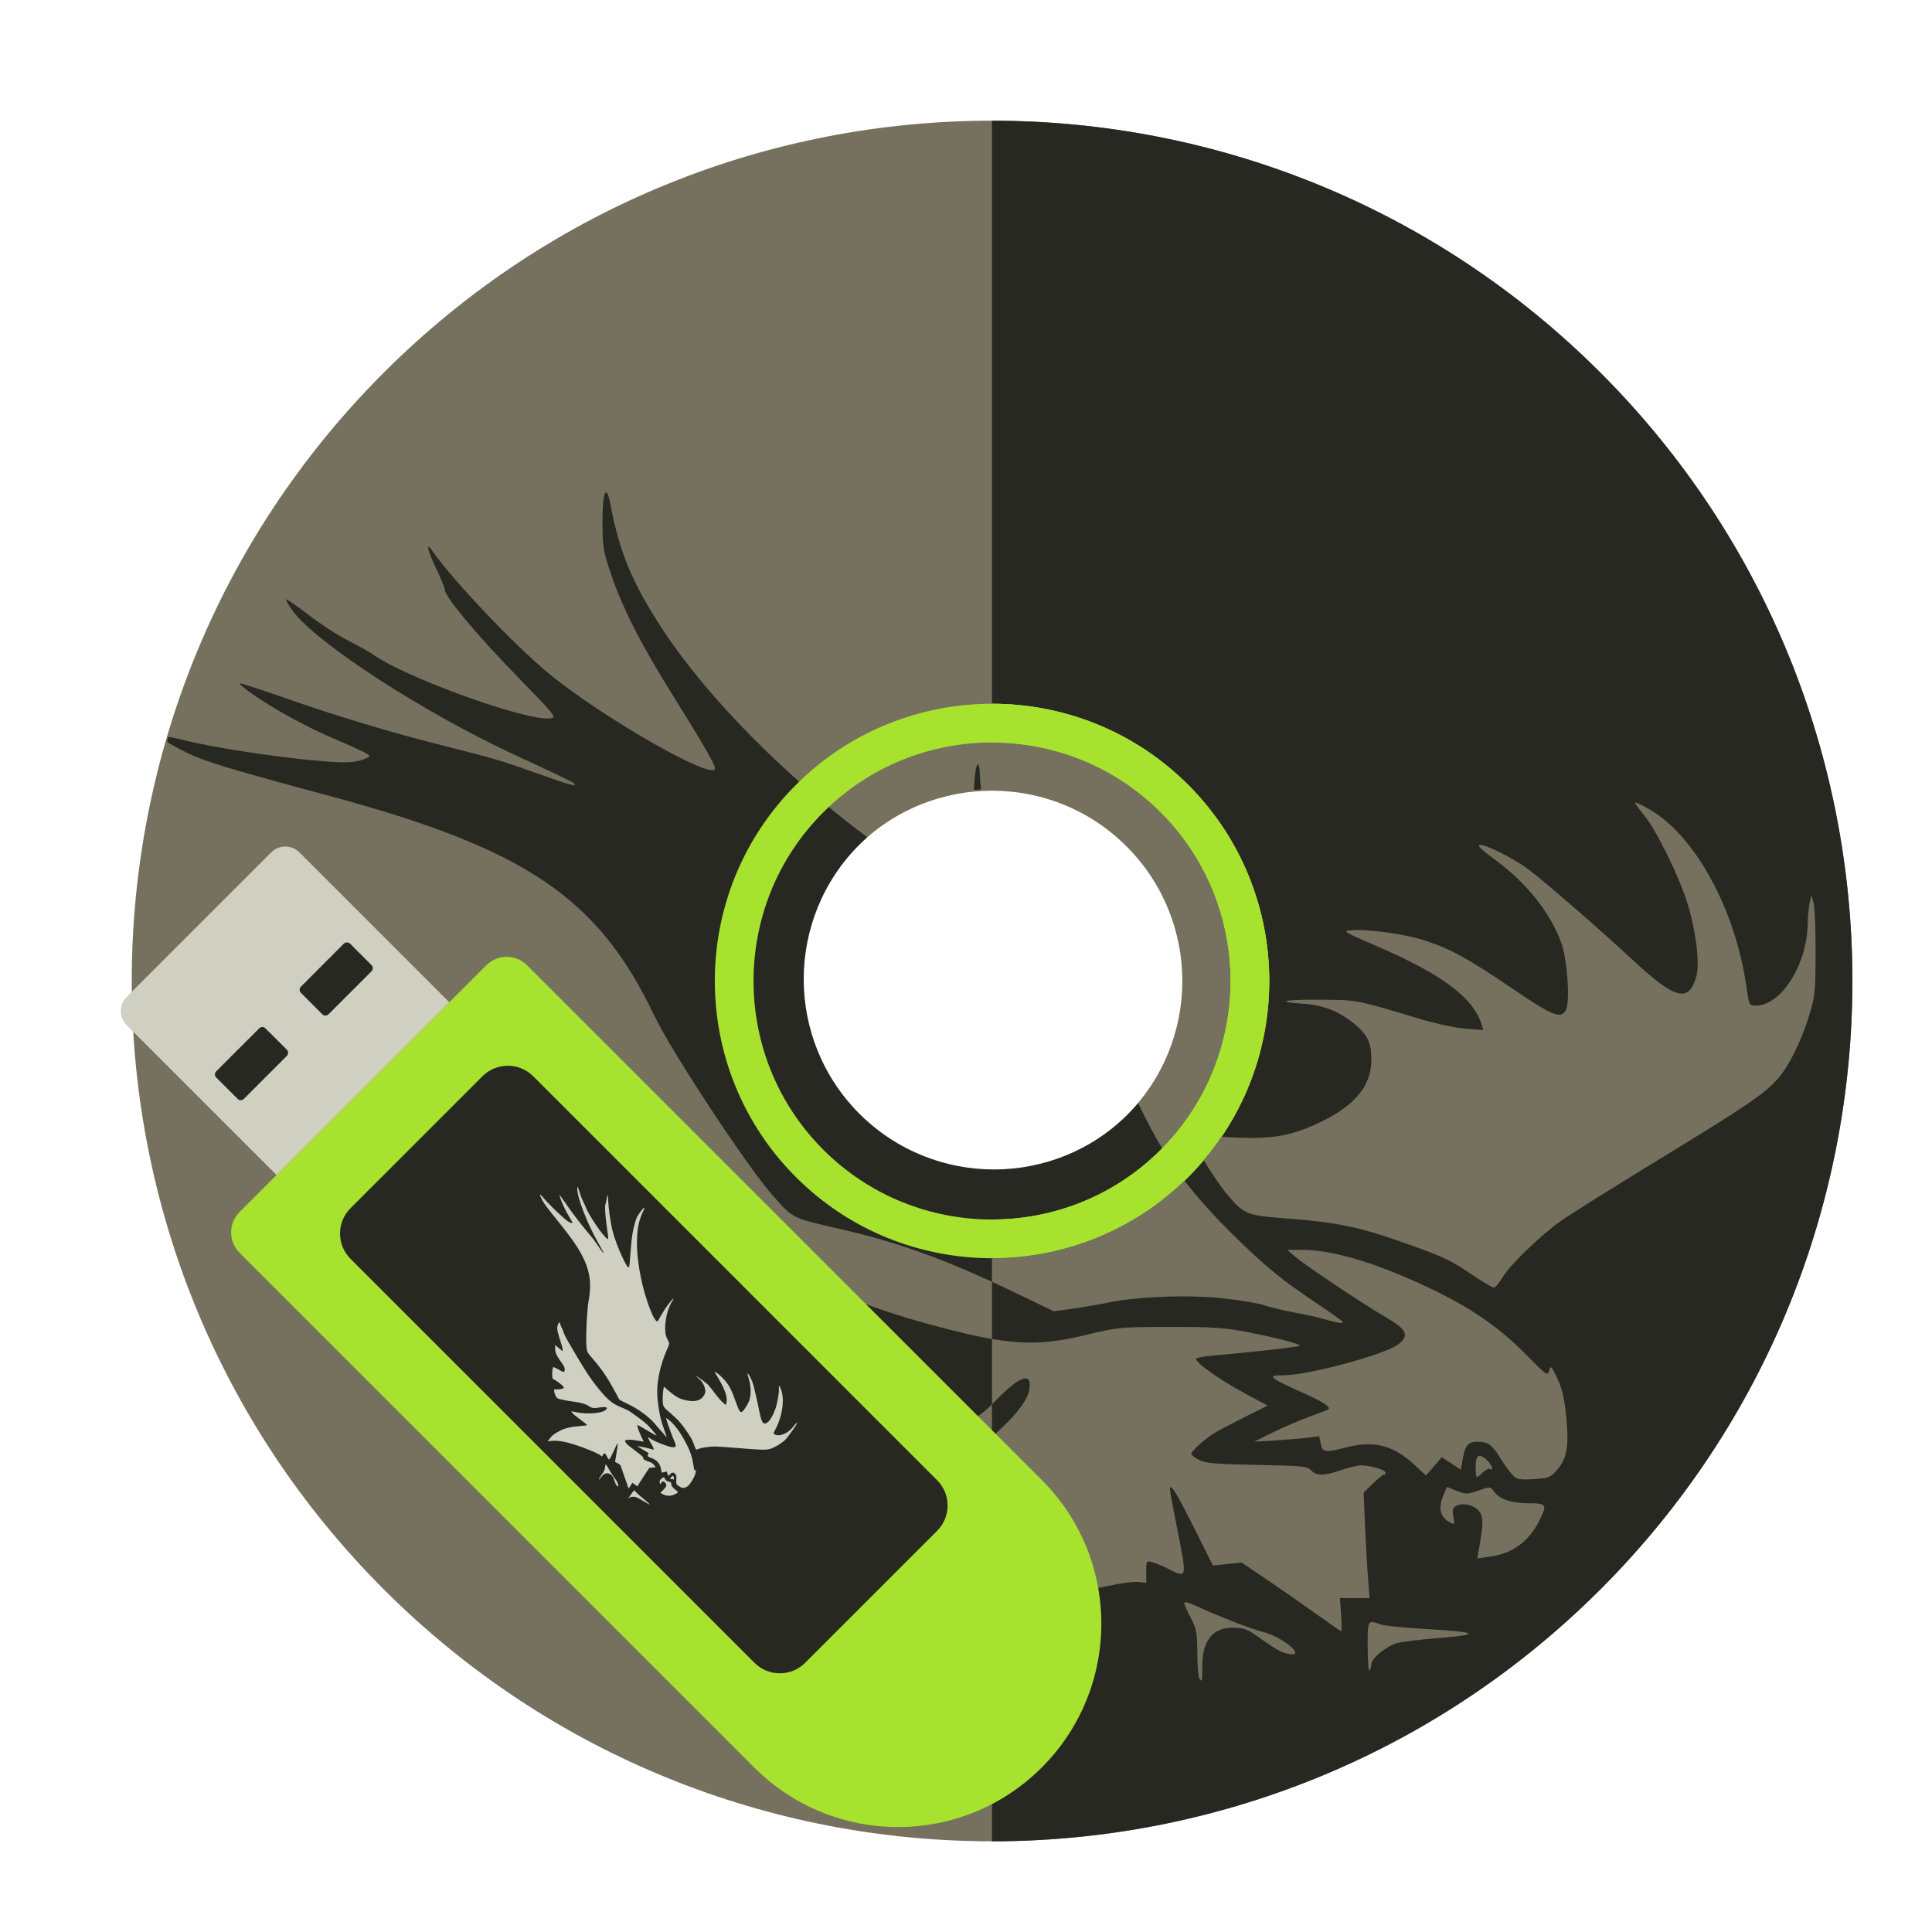 <?xml version="1.0" encoding="UTF-8" standalone="no"?>
<!-- Created with Inkscape (http://www.inkscape.org/) -->

<svg
   version="1.0"
   width="16"
   height="16"
   id="svg2408"
   inkscape:version="1.1 (c68e22c387, 2021-05-23)"
   sodipodi:docname="mps-ui.svg"
   inkscape:export-filename="/home/trlinux/Git-Repolar/mps-ui/icons/paket.png"
   inkscape:export-xdpi="32"
   inkscape:export-ydpi="32"
   xmlns:inkscape="http://www.inkscape.org/namespaces/inkscape"
   xmlns:sodipodi="http://sodipodi.sourceforge.net/DTD/sodipodi-0.dtd"
   xmlns:xlink="http://www.w3.org/1999/xlink"
   xmlns="http://www.w3.org/2000/svg"
   xmlns:svg="http://www.w3.org/2000/svg"
   xmlns:rdf="http://www.w3.org/1999/02/22-rdf-syntax-ns#"
   xmlns:cc="http://creativecommons.org/ns#"
   xmlns:dc="http://purl.org/dc/elements/1.1/">
  <sodipodi:namedview
     pagecolor="#ffffff"
     bordercolor="#666666"
     borderopacity="1"
     objecttolerance="10"
     gridtolerance="10"
     guidetolerance="10"
     inkscape:pageopacity="0"
     inkscape:pageshadow="2"
     inkscape:window-width="1024"
     inkscape:window-height="710"
     id="namedview128"
     showgrid="false"
     inkscape:zoom="8.0000005"
     inkscape:cx="30.437498"
     inkscape:cy="22.812499"
     inkscape:window-x="0"
     inkscape:window-y="0"
     inkscape:window-maximized="1"
     inkscape:current-layer="svg2408"
     showguides="true"
     inkscape:guide-bbox="true"
     inkscape:pagecheckerboard="0"
     width="16px" />
  <defs
     id="defs2410">
    <linearGradient
       x1="45.448"
       y1="92.54"
       x2="45.448"
       y2="7.017"
       id="ButtonShadow"
       gradientUnits="userSpaceOnUse"
       gradientTransform="scale(1.006,0.994)">
      <stop
         id="stop3750"
         style="stop-color:#000000;stop-opacity:1"
         offset="0" />
      <stop
         id="stop3752"
         style="stop-color:#000000;stop-opacity:0.588"
         offset="1" />
    </linearGradient>
    <filter
       color-interpolation-filters="sRGB"
       id="filter3174"
       x="-0.048"
       y="-0.048"
       width="1.095"
       height="1.097">
      <feGaussianBlur
         id="feGaussianBlur3176"
         stdDeviation="1.71" />
    </filter>
    <clipPath
       id="clipPath3613">
      <rect
         style="fill:#ffffff;fill-opacity:1;fill-rule:nonzero;stroke:none"
         id="rect3615"
         y="6"
         x="6"
         ry="6"
         rx="6"
         height="84"
         width="84" />
    </clipPath>
    <filter
       id="filter3794-3"
       color-interpolation-filters="sRGB"
       height="1.392"
       width="1.392"
       y="-0.196"
       x="-0.196">
      <feGaussianBlur
         stdDeviation="5.28"
         id="feGaussianBlur3796-2" />
    </filter>
    <filter
       id="filter3174-4"
       color-interpolation-filters="sRGB"
       x="-0.048"
       y="-0.048"
       width="1.095"
       height="1.097">
      <feGaussianBlur
         stdDeviation="1.71"
         id="feGaussianBlur3176-2" />
    </filter>
    <linearGradient
       id="linearGradient3737-3">
      <stop
         offset="0"
         style="stop-color:#ffffff;stop-opacity:1"
         id="stop3739-9" />
      <stop
         offset="1"
         style="stop-color:#ffffff;stop-opacity:0"
         id="stop3741-55" />
    </linearGradient>
    <linearGradient
       gradientTransform="scale(1.006,0.994)"
       gradientUnits="userSpaceOnUse"
       id="ButtonShadow-3"
       y2="7.017"
       x2="45.448"
       y1="92.54"
       x1="45.448">
      <stop
         offset="0"
         style="stop-color:#000000;stop-opacity:1"
         id="stop3750-4" />
      <stop
         offset="1"
         style="stop-color:#000000;stop-opacity:0.588"
         id="stop3752-7" />
    </linearGradient>
    <linearGradient
       inkscape:collect="always"
       xlink:href="#linearGradient3737-3"
       id="linearGradient4587"
       gradientUnits="userSpaceOnUse"
       x1="48"
       y1="20.221"
       x2="48"
       y2="138.661" />
    <linearGradient
       inkscape:collect="always"
       xlink:href="#ButtonShadow-3"
       id="linearGradient4594"
       gradientUnits="userSpaceOnUse"
       gradientTransform="matrix(1.006,0,0,0.994,97.5,0)"
       x1="45.448"
       y1="92.54"
       x2="45.448"
       y2="7.017" />
  </defs>
  <g
     id="layer2"
     style="display:none">
    <path
       d="M 11,7 C 7.676,7 5,9.676 5,13 v 33.688 c 2.238,0.124 4.661,0.236 5.875,0.438 0.661,0.11 -0.084,0.241 -1.125,0.344 C 8.709,47.572 7.355,47.665 6.844,47.75 6.222,47.853 5.626,47.904 5,48 v 1.062 c 0.38,0.036 0.718,0.031 0.938,0.031 0.809,10e-7 1.16,0.216 1.312,0.562 0.153,0.347 0.094,0.84 0.094,1.406 0,0.425 -0.942,0.663 -1.156,1.375 C 6.111,52.692 5.551,52.946 5,53.188 v 2.219 c 0.736,0.025 1.433,0.057 1.844,0.312 C 7.125,55.894 6.069,56.124 5,56.312 v 7.562 c 1.138,0.18 3.31,0.926 3.969,1.062 1.09,0.226 1.225,0.335 0.875,0.438 -0.35,0.103 -1.174,0.175 -2,0.312 C 6.866,65.85 5.908,66.142 5,66.344 V 86 c 0,3.324 2.676,6 6,6 h 13 c 0.095,-0.438 0.151,-0.931 0.25,-1.438 0.14,-0.718 0.255,-1.342 0.375,-1.594 0.03,-0.063 0.058,-0.114 0.094,-0.125 0.107,-0.033 0.238,0.192 0.469,0.781 0.304,0.778 0.54,1.647 0.688,2.375 h 0.75 c 0.276,-0.494 0.579,-1.138 0.812,-1.438 0.099,-0.127 0.275,0.132 0.531,0.375 0.256,0.243 0.589,0.486 0.938,0.375 0.649,-0.207 1.603,-0.726 2.031,-1 0.14,-0.089 0.3,-0.158 0.406,-0.188 0.106,-0.03 0.174,-0.018 0.25,0 0.151,0.035 0.232,0.145 0.344,0.281 0.223,0.273 0.467,0.656 1.062,0.656 0.478,0 0.657,-0.033 0.781,0.062 0.124,0.095 0.197,0.315 0.406,0.875 h 8.875 c -0.048,-0.594 1.041,-2.152 1.219,-3.062 0.191,-0.976 0.214,-1.242 0.281,-1.062 0.067,0.18 0.193,0.794 0.469,1.5 0.11,0.282 0.214,0.358 0.312,0.281 0.099,-0.077 0.169,-0.294 0.25,-0.562 0.162,-0.537 0.286,-1.297 0.344,-1.594 0.131,-0.67 0.129,-1.787 0.125,-2.281 -9.11e-4,-0.124 -0.006,-0.218 0,-0.25 0.018,-0.097 0.081,0.312 0.281,1.594 0.164,1.047 0.548,2.688 0.719,3.562 0.17,0.868 0.298,1.322 0.406,1.875 H 75.688 c 0.039,-0.495 0.035,-1.099 0.062,-1.5 0.02,-0.301 0.066,-0.487 0.156,-0.469 0.03,0.006 0.051,0.039 0.094,0.094 0.233,0.298 0.631,1.165 0.969,1.875 H 85 c 3.324,0 6,-2.676 6,-6 v -7.219 c -0.169,0.004 -0.29,-4e-6 -0.5,0 -1.33,0 -2.638,-4e-6 -3.969,0 -1.227,0 -2.054,-9.64e-4 -2.25,-0.062 -0.196,-0.062 0.233,-0.183 1.469,-0.5 C 86.405,78.051 89.092,77.291 91,76.875 V 38.469 C 90.347,38.202 89.793,37.98 89.25,37.562 89.107,37.453 88.801,37.17 88.281,37 87.761,36.83 87.007,36.744 86,36.938 c -1.533,0.295 -1.686,0.283 -1.25,0.156 0.436,-0.127 1.469,-0.381 2.25,-0.531 1.153,-0.222 2.722,-1.204 4,-1.844 v -4.562 c -0.698,-0.258 -1.422,-0.558 -1.75,-1.062 -0.21,-0.323 -0.322,-0.513 -0.312,-0.625 0.009,-0.112 0.133,-0.149 0.25,-0.188 0.117,-0.038 0.261,-0.054 0.375,-0.156 0.114,-0.102 0.187,-0.292 0.188,-0.594 0,-0.323 0.082,-0.887 0.062,-1.406 -0.01,-0.26 -0.036,-0.497 -0.125,-0.688 -0.089,-0.19 -0.219,-0.333 -0.438,-0.375 -0.575,-0.11 -0.848,-0.234 -0.906,-0.344 -0.058,-0.11 0.072,-0.189 0.281,-0.281 0.418,-0.184 1.133,-0.339 1.125,-0.344 -0.669,-0.386 -5.247,-0.921 -5,-0.969 0.333,-0.064 0.667,-0.124 1,-0.188 1.048,-0.201 2.433,-0.309 3.75,-0.562 0.573,-0.11 0.912,-0.251 1.125,-0.438 0.213,-0.187 0.294,-0.423 0.375,-0.625 V 13 C 91,9.676 88.324,7 85,7 H 33.625 C 33.722,8.398 33.827,9.959 33.531,9.188 33.321,8.638 33.21,8.05 33,7.5 32.947,7.361 32.904,7.171 32.844,7 H 30.812 C 30.572,7.492 30.363,7.971 30.031,8.188 29.524,8.519 29.245,8.682 29,8.594 28.755,8.505 28.523,8.167 28.156,7.688 27.993,7.474 27.722,7.256 27.406,7 h -6.812 L 19.281,12.562 17.531,7 H 17.312 l -1.75,8.938 L 14.156,7 Z"
       inkscape:connector-curvature="0"
       id="rect3745"
       style="opacity:0.9;fill:url(#ButtonShadow);fill-opacity:1;fill-rule:nonzero;stroke:none;filter:url(#filter3174)" />
  </g>
  <rect
     style="display:none;opacity:0.9;fill:url(#linearGradient4594);fill-opacity:1;fill-rule:nonzero;stroke:none;filter:url(#filter3174-4)"
     id="rect3745-4"
     y="7"
     x="102.5"
     ry="6"
     rx="6"
     height="85"
     width="86" />
  <rect
     style="display:none;opacity:0.1;fill:url(#linearGradient4587);fill-opacity:1;fill-rule:nonzero;stroke:#ffffff;stroke-width:0.5;stroke-linecap:round;stroke-linejoin:miter;stroke-miterlimit:4;stroke-dasharray:none;stroke-dashoffset:0;stroke-opacity:1;filter:url(#filter3794-3)"
     id="rect3171"
     clip-path="url(#clipPath3613)"
     y="15"
     x="15"
     ry="12"
     rx="12"
     height="66"
     width="66"
     transform="translate(97.5)" />
  <g
     id="g79"
     transform="matrix(0.076,0,0,-0.076,0.92,15.42)">
    <g
       id="g45">
      <path
         inkscape:connector-curvature="0"
         id="path626"
         style="fill:#76715e;fill-opacity:1;fill-rule:nonzero;stroke:none;stroke-width:0.156"
         d="m 81.327,81.335 c -8.09,8.098 -8.09,21.226 0,29.325 8.103,8.098 21.239,8.098 29.326,0 8.103,-8.098 8.103,-21.226 0,-29.325 -8.087,-8.097 -21.223,-8.097 -29.326,0 m 80.967,80.951 c -36.619,36.611 -95.976,36.611 -132.585,0 -36.611,-36.61 -36.611,-95.966 0,-132.577 36.61,-36.611 95.966,-36.611 132.585,0 36.603,36.611 36.603,95.968 0,132.577" />
      <path
         inkscape:connector-curvature="0"
         id="path632"
         style="fill:#cd9230;fill-opacity:1;fill-rule:nonzero;stroke:none;stroke-width:0.156"
         d="m 95.99,2.25 v 0 0 c 7.09,0 14.164,0.798 21.099,2.392 C 110.155,3.048 103.08,2.25 95.99,2.25" />
      <path
         inkscape:connector-curvature="0"
         id="path634"
         style="fill:#272822;fill-opacity:1;fill-rule:nonzero;stroke:none;stroke-width:0.156"
         d="m 95.99,2.25 v 63.536 c 7.745,0 15.489,2.947 21.379,8.838 11.78,11.785 11.78,30.959 0,42.744 -5.89,5.892 -13.635,8.838 -21.379,8.838 v 63.536 c 23.997,0 47.994,-9.153 66.304,-27.458 18.294,-18.305 27.456,-42.297 27.456,-66.288 0,-23.992 -9.163,-47.985 -27.456,-66.29 v 0 C 149.376,16.806 133.653,8.451 117.089,4.642 110.155,3.048 103.08,2.25 95.99,2.25" />
      <path
         inkscape:connector-curvature="0"
         id="path636"
         style="fill:#cd9230;fill-opacity:1;fill-rule:nonzero;stroke:none;stroke-width:0.156"
         d="m 95.99,75.262 v 0 c 5.314,0 10.627,2.024 14.663,6.072 -4.036,-4.048 -9.35,-6.072 -14.663,-6.072 m 14.71,35.349 c -0.016,0.016 -0.031,0.033 -0.047,0.048 -4.036,4.048 -9.35,6.073 -14.663,6.073 v 0 0 c 5.314,0 10.627,-2.024 14.663,-6.073 0.016,-0.016 0.031,-0.033 0.047,-0.048" />
      <path
         inkscape:connector-curvature="0"
         id="path638"
         style="fill:#76715e;fill-opacity:0;fill-rule:nonzero;stroke:none;stroke-width:0.156"
         d="m 95.99,70.008 v 5.254 0 c 5.314,0 10.627,2.024 14.663,6.072 v 0 c 8.087,8.083 8.103,21.175 0.047,29.276 -0.016,0.016 -0.031,0.033 -0.047,0.048 -4.036,4.048 -9.35,6.073 -14.663,6.073 v 5.254 c 6.669,0 13.323,-2.534 18.387,-7.603 10.144,-10.138 10.144,-26.634 0,-36.773 -5.064,-5.069 -11.718,-7.603 -18.387,-7.603" />
      <path
         style="fill:#272822;fill-opacity:1;fill-rule:nonzero;stroke:none;stroke-width:0.156"
         d="m 53.937,149.241 c -0.236,0.008 -0.399,-1.176 -0.39,-3.33 0.011,-2.638 0.095,-3.133 0.961,-5.666 1.278,-3.738 3.214,-7.526 6.734,-13.17 3.37,-5.405 4.56,-7.466 4.56,-7.901 0,-1.472 -12.056,5.391 -18.021,10.26 -3.729,3.043 -10.571,10.243 -12.785,13.452 -0.754,1.093 -0.502,-0.009 0.463,-2.023 0.497,-1.037 0.904,-2.04 0.904,-2.228 0,-0.739 3.443,-4.87 7.748,-9.299 4.494,-4.623 4.514,-4.649 3.678,-4.73 -2.661,-0.256 -15.704,4.454 -19.173,6.924 -0.412,0.294 -1.655,0.992 -2.763,1.551 -1.108,0.56 -3.06,1.825 -4.337,2.811 -1.278,0.986 -2.373,1.744 -2.433,1.683 -0.061,-0.061 0.245,-0.603 0.678,-1.206 2.541,-3.533 14.557,-11.302 24.608,-15.91 3.196,-1.465 5.921,-2.77 6.056,-2.899 0.472,-0.451 -0.385,-0.232 -3.542,0.899 -4.323,1.55 -5.053,1.767 -10.519,3.142 -5.84,1.469 -11.596,3.201 -17.512,5.268 -2.459,0.859 -4.608,1.562 -4.775,1.562 -0.168,0 0.275,-0.417 0.984,-0.926 2.557,-1.834 6.261,-3.864 9.611,-5.265 1.877,-0.785 3.446,-1.544 3.486,-1.686 0.04,-0.142 -0.483,-0.395 -1.163,-0.562 -0.977,-0.241 -2.06,-0.227 -5.165,0.067 -4.587,0.435 -11.023,1.447 -13.945,2.193 -0.736,0.188 -1.273,0.295 -1.645,0.337 -0.05,-0.172 -0.097,-0.345 -0.146,-0.517 0.427,-0.298 1.153,-0.706 2.253,-1.244 1.879,-0.919 4.626,-1.748 15.494,-4.676 21.336,-5.748 29.22,-11.075 35.325,-23.874 1.914,-4.013 10.104,-16.451 12.955,-19.676 2.231,-2.524 1.968,-2.394 7.499,-3.671 6.376,-1.472 11.527,-3.357 19.049,-6.97 l 4.072,-1.956 1.997,0.275 c 1.098,0.151 2.809,0.444 3.803,0.652 3.278,0.685 8.902,0.897 12.678,0.479 1.86,-0.206 3.872,-0.548 4.471,-0.759 0.598,-0.211 2.039,-0.557 3.202,-0.769 1.163,-0.212 2.697,-0.554 3.407,-0.759 1.404,-0.404 1.937,-0.484 1.937,-0.294 0,0.067 -1.075,0.843 -2.389,1.723 -4.383,2.936 -5.985,4.241 -9.653,7.86 -4.897,4.832 -7.564,8.523 -10.266,14.271 -0.338,-0.392 -0.686,-0.778 -1.058,-1.15 -8.087,-8.097 -21.223,-8.097 -29.326,0 -8.09,8.098 -8.09,21.226 0,29.325 0.279,0.279 0.565,0.547 0.855,0.807 -8.84,6.577 -17.415,15.178 -22.34,22.702 -3.257,4.976 -4.653,8.324 -5.637,13.521 -0.173,0.912 -0.34,1.346 -0.482,1.351 z m 40.548,-29.65 c -0.035,-6.1e-4 -0.077,-0.046 -0.126,-0.132 -0.175,-0.308 -0.288,-1.311 -0.337,-2.643 0.261,0.028 0.523,0.048 0.785,0.066 -0.064,0.468 -0.113,0.926 -0.129,1.358 -0.035,0.948 -0.087,1.352 -0.193,1.351 z m 71.599,-4.153 c -0.057,-0.057 0.374,-0.672 0.957,-1.367 1.316,-1.568 3.852,-6.73 4.746,-9.656 0.923,-3.022 1.343,-6.514 0.951,-7.928 -0.807,-2.91 -2.318,-2.505 -7.015,1.881 -3.126,2.918 -9.492,8.454 -11.203,9.743 -1.612,1.214 -4.847,2.841 -5.408,2.72 -0.268,-0.058 0.281,-0.592 1.548,-1.509 3.519,-2.546 6.175,-5.856 7.368,-9.185 0.659,-1.84 0.974,-6.416 0.501,-7.299 -0.545,-1.018 -1.406,-0.672 -5.899,2.375 -4.773,3.237 -6.601,4.242 -9.413,5.177 -2.078,0.691 -6.143,1.274 -7.951,1.141 -1.157,-0.085 -1.145,-0.091 2.688,-1.748 7.083,-3.06 10.484,-5.602 11.382,-8.508 l 0.19,-0.618 -1.901,0.138 c -1.08,0.078 -3.295,0.555 -5.128,1.106 -6.932,2.083 -6.593,2.017 -10.652,2.055 -3.979,0.038 -5.163,-0.231 -1.937,-0.439 2.159,-0.14 3.887,-0.816 5.536,-2.167 1.466,-1.201 1.888,-2.075 1.888,-3.904 0,-2.762 -1.648,-4.865 -5.213,-6.653 -3.233,-1.621 -5.41,-2.042 -9.601,-1.857 -1.865,0.082 -3.723,0.229 -4.129,0.327 -0.685,0.164 -0.725,0.133 -0.558,-0.439 0.301,-1.029 2.511,-4.574 3.81,-6.111 1.834,-2.169 2.068,-2.26 6.782,-2.619 4.848,-0.369 7.511,-0.899 11.527,-2.298 5.132,-1.788 5.89,-2.13 8.178,-3.687 1.232,-0.839 2.375,-1.525 2.54,-1.525 0.165,0 0.594,0.5 0.951,1.109 0.791,1.35 4.089,4.541 6.372,6.166 0.923,0.657 5.802,3.712 10.843,6.79 9.474,5.784 11.239,6.984 12.773,8.682 1.184,1.31 2.549,4.055 3.42,6.876 0.65,2.105 0.701,2.608 0.71,6.918 0.005,2.556 -0.095,4.997 -0.224,5.423 l -0.234,0.773 -0.186,-0.773 c -0.102,-0.426 -0.2,-1.48 -0.217,-2.342 -0.087,-4.472 -2.894,-8.892 -5.647,-8.892 -0.726,0 -0.739,0.029 -1.05,2.18 -1.201,8.308 -5.547,16.274 -10.444,19.144 -0.85,0.498 -1.592,0.86 -1.649,0.803 z M 53.244,74.384 c -0.062,-0.062 -0.034,-0.605 0.063,-1.208 0.245,-1.533 1.425,-2.965 3.98,-4.831 4.372,-3.193 5.503,-4.094 5.9,-4.704 l 0.406,-0.621 -2.536,0.186 -2.536,0.186 0.807,-1.172 c 1.329,-1.932 2.913,-2.91 6.731,-4.156 3.417,-1.116 4.026,-1.539 4.499,-3.129 0.154,-0.519 0.025,-0.561 -2.656,-0.87 -1.549,-0.178 -2.975,-0.424 -3.168,-0.545 -0.285,-0.178 -0.212,-0.49 0.376,-1.623 0.401,-0.771 1.147,-1.892 1.66,-2.49 l 0.932,-1.088 2.629,0.173 c 2.543,0.167 4.841,-0.122 5.167,-0.649 0.183,-0.297 -1.456,-2.069 -2.729,-2.952 l -1.046,-0.725 0.719,-0.756 c 1.188,-1.25 2.817,-2.086 3.765,-1.929 0.928,0.153 4.5,1.812 8.187,3.803 2.842,1.534 5.735,2.579 7.147,2.581 2.052,0.003 2.959,0.46 4.926,2.48 2.63,2.7 3.957,3.089 3.574,1.049 -0.464,-2.472 -6.089,-7.346 -11.376,-9.857 l -2.829,-1.345 1.021,-0.353 c 0.708,-0.245 2.39,-0.356 5.476,-0.36 3.288,-0.005 4.454,-0.089 4.455,-0.318 4.8e-4,-0.17 -0.958,-1.115 -2.13,-2.099 -3.818,-3.207 -6.204,-5.876 -7.425,-8.307 -1.603,-3.19 -2.064,-4.711 -2.064,-6.807 v -1.821 l 1.097,1.049 c 2.917,2.791 7.329,4.833 15.523,7.182 4.932,1.414 9.028,2.279 10.17,2.147 l 0.839,-0.097 v 1.222 c 0,1.213 0.005,1.219 0.718,1.015 0.395,-0.113 1.203,-0.454 1.797,-0.757 1.944,-0.992 1.943,-0.997 0.845,4.496 -0.424,2.124 -0.774,4.015 -0.775,4.201 -0.007,0.808 0.663,-0.256 2.607,-4.138 l 2.076,-4.146 1.562,0.163 1.56,0.164 2.745,-1.854 c 1.51,-1.019 3.93,-2.703 5.377,-3.743 1.447,-1.04 2.68,-1.891 2.741,-1.891 0.06,0 0.052,0.813 -0.019,1.808 l -0.129,1.808 h 1.619 1.617 l -0.161,2.001 c -0.089,1.101 -0.237,3.687 -0.328,5.747 l -0.166,3.746 0.996,0.968 c 0.548,0.532 1.086,0.967 1.197,0.967 0.111,0 0.202,0.111 0.202,0.246 0,0.295 -1.651,0.783 -2.654,0.785 -0.394,7.95e-4 -1.377,-0.23 -2.186,-0.514 -1.836,-0.645 -2.705,-0.654 -3.27,-0.029 -0.4,0.442 -0.953,0.498 -5.914,0.593 -4.553,0.087 -5.615,0.179 -6.313,0.551 -0.462,0.246 -0.839,0.538 -0.839,0.649 0,0.305 1.563,1.7 2.583,2.307 0.497,0.296 1.993,1.084 3.322,1.749 l 2.417,1.21 -2.086,1.113 c -3.043,1.626 -5.719,3.498 -5.719,4 0,0.097 0.842,0.248 1.872,0.335 3.74,0.318 9.313,0.943 9.428,1.058 0.178,0.178 -2.301,0.834 -5.619,1.485 -2.529,0.496 -3.794,0.583 -8.521,0.579 -5.411,-0.005 -5.644,-0.027 -9.167,-0.876 -5.672,-1.367 -8.619,-1.152 -17.43,1.267 -5.044,1.385 -9.508,3.067 -18.715,7.052 -9.852,4.265 -10.574,4.61 -12.261,5.868 -0.768,0.573 -1.54,1.043 -1.717,1.043 -0.177,0 -0.865,0.415 -1.529,0.921 -0.664,0.507 -1.257,0.87 -1.318,0.809 z m 76.356,-7.68 -1.437,-0.01 0.904,-0.773 c 1.14,-0.975 7.529,-5.231 10.006,-6.667 2.119,-1.227 2.4,-1.899 1.194,-2.848 -1.393,-1.096 -9.806,-3.371 -12.482,-3.375 -1.211,-0.002 -1.357,-0.054 -1.033,-0.36 0.208,-0.196 1.505,-0.846 2.883,-1.443 2.223,-0.964 3.324,-1.66 3.019,-1.91 -0.056,-0.046 -0.972,-0.399 -2.038,-0.784 -1.065,-0.385 -2.867,-1.157 -4.003,-1.718 l -2.065,-1.021 2.194,0.13 c 1.207,0.072 2.806,0.205 3.551,0.296 l 1.355,0.166 0.163,-0.812 c 0.189,-0.946 0.53,-1 2.679,-0.423 2.993,0.803 5.152,0.295 7.377,-1.739 l 1.419,-1.298 0.86,0.996 0.86,0.995 1.037,-0.687 1.037,-0.686 0.138,0.822 c 0.307,1.835 0.61,2.243 1.661,2.234 1.184,-0.01 1.582,-0.295 2.514,-1.799 0.396,-0.639 0.968,-1.434 1.27,-1.767 0.495,-0.545 0.724,-0.596 2.322,-0.507 1.607,0.089 1.842,0.176 2.505,0.918 1.145,1.281 1.389,2.585 1.083,5.783 -0.199,2.077 -0.438,3.119 -0.976,4.261 -0.652,1.384 -0.726,1.457 -0.885,0.866 -0.166,-0.617 -0.27,-0.549 -2.354,1.572 -3.521,3.582 -6.929,5.809 -12.835,8.391 -4.922,2.151 -8.901,3.218 -11.922,3.196 z m 19.589,-22.446 c -0.336,0.037 -0.497,-0.351 -0.497,-1.172 0,-0.639 0.058,-1.162 0.129,-1.162 0.071,0 0.366,0.237 0.655,0.526 0.289,0.289 0.638,0.457 0.775,0.372 0.453,-0.28 0.257,0.384 -0.268,0.91 -0.328,0.328 -0.593,0.503 -0.794,0.526 z m -3.634,-3.394 -0.368,-0.882 c -0.6,-1.435 -0.369,-2.411 0.705,-2.985 0.518,-0.277 0.536,-0.246 0.372,0.625 -0.141,0.751 -0.081,0.965 0.333,1.187 0.735,0.394 2.069,0.041 2.536,-0.672 0.404,-0.616 0.389,-1.357 -0.084,-4.053 l -0.176,-0.998 1.395,0.189 c 2.441,0.332 4.22,1.633 5.369,3.927 0.875,1.748 0.794,1.882 -1.143,1.882 -1.895,0 -3.218,0.446 -3.804,1.283 -0.392,0.56 -0.404,0.56 -1.685,0.105 -1.207,-0.428 -1.357,-0.43 -2.369,-0.032 z M 117.018,28.288 c -0.056,-0.006 -0.086,-0.025 -0.086,-0.062 0,-0.145 0.319,-0.87 0.709,-1.611 0.625,-1.187 0.71,-1.639 0.722,-3.806 0.008,-1.352 0.103,-2.601 0.211,-2.776 0.307,-0.496 0.326,-0.419 0.33,1.296 0.006,2.783 1.12,4.197 3.305,4.197 1.054,0 1.57,-0.155 2.361,-0.71 2.467,-1.731 2.869,-1.964 3.69,-2.134 2.077,-0.43 -0.447,1.778 -2.704,2.366 -1.413,0.368 -4.946,1.746 -7.526,2.936 -0.453,0.209 -0.844,0.322 -1.011,0.305 z m 20.473,-2.145 c -0.573,0.066 -0.578,-0.517 -0.564,-2.785 0.01,-1.548 0.102,-2.681 0.207,-2.518 0.104,0.163 0.191,0.487 0.193,0.721 0.006,0.614 1.635,1.954 2.773,2.279 0.536,0.153 2.65,0.411 4.695,0.574 4.613,0.367 4.151,0.643 -1.636,0.974 -2.293,0.131 -4.493,0.361 -4.887,0.511 -0.337,0.128 -0.59,0.221 -0.781,0.243 z"
         id="path2091"
         inkscape:connector-curvature="0" />
      <path
         inkscape:connector-curvature="0"
         id="path630"
         style="fill:#a7e22e;fill-opacity:1;fill-rule:nonzero;stroke:none;stroke-width:0.156"
         d="m 114.377,114.384 c -10.129,10.138 -26.631,10.138 -36.767,0 -10.138,-10.138 -10.138,-26.634 0,-36.773 10.136,-10.138 26.638,-10.138 36.767,0 10.144,10.14 10.144,26.635 0,36.773 M 74.625,74.625 c -11.785,11.785 -11.785,30.959 0,42.744 11.782,11.785 30.964,11.785 42.744,0 11.78,-11.785 11.78,-30.959 0,-42.744 -11.78,-11.783 -30.962,-11.783 -42.744,0" />
      <path
         inkscape:connector-curvature="0"
         id="path640"
         style="fill:#a7e22e;fill-opacity:1;fill-rule:nonzero;stroke:none;stroke-width:0.156"
         d="m 95.99,65.786 v 4.221 c 6.669,0 13.323,2.534 18.387,7.603 10.144,10.14 10.144,26.635 0,36.773 -5.064,5.069 -11.718,7.603 -18.387,7.603 v 4.221 c 7.745,0 15.489,-2.947 21.379,-8.838 11.78,-11.785 11.78,-30.959 0,-42.744 -5.89,-5.892 -13.635,-8.838 -21.379,-8.838" />
      <path
         inkscape:connector-curvature="0"
         style="fill:#76715e;fill-opacity:1;fill-rule:nonzero;stroke:none;stroke-width:0.156"
         d="m 166.084,115.438 c -0.057,-0.057 0.374,-0.672 0.957,-1.367 1.316,-1.568 3.852,-6.73 4.746,-9.656 0.923,-3.022 1.343,-6.514 0.951,-7.928 -0.807,-2.91 -2.318,-2.505 -7.015,1.881 -3.126,2.918 -9.492,8.454 -11.203,9.743 -1.612,1.214 -4.847,2.841 -5.408,2.72 -0.268,-0.058 0.281,-0.592 1.548,-1.509 3.519,-2.546 6.175,-5.856 7.368,-9.185 0.659,-1.84 0.974,-6.416 0.501,-7.299 -0.545,-1.018 -1.406,-0.672 -5.899,2.375 -4.773,3.237 -6.601,4.242 -9.413,5.177 -2.078,0.691 -6.143,1.274 -7.951,1.141 -1.157,-0.085 -1.145,-0.091 2.688,-1.748 7.083,-3.06 10.484,-5.602 11.382,-8.508 l 0.19,-0.618 -1.901,0.138 c -1.08,0.078 -3.295,0.555 -5.128,1.106 -6.932,2.083 -6.593,2.017 -10.652,2.055 -3.979,0.038 -5.163,-0.231 -1.937,-0.439 2.159,-0.14 3.887,-0.816 5.536,-2.167 1.466,-1.201 1.888,-2.075 1.888,-3.904 0,-2.762 -1.648,-4.865 -5.213,-6.653 -3.233,-1.621 -5.41,-2.042 -9.601,-1.857 -0.541,0.024 -1.01,0.059 -1.515,0.091 -0.596,-0.878 -1.245,-1.73 -1.944,-2.555 0.814,-1.353 1.833,-2.875 2.581,-3.76 1.834,-2.169 2.068,-2.26 6.782,-2.619 4.848,-0.369 7.511,-0.899 11.527,-2.298 5.132,-1.788 5.89,-2.13 8.178,-3.687 1.232,-0.839 2.375,-1.525 2.54,-1.525 0.165,0 0.594,0.5 0.951,1.109 0.791,1.35 4.089,4.541 6.372,6.166 0.923,0.657 5.802,3.712 10.843,6.79 9.474,5.784 11.239,6.984 12.773,8.682 1.184,1.31 2.549,4.055 3.42,6.876 0.65,2.105 0.701,2.608 0.71,6.918 0.005,2.556 -0.095,4.997 -0.224,5.423 l -0.234,0.773 -0.186,-0.773 c -0.102,-0.426 -0.2,-1.48 -0.217,-2.342 -0.087,-4.472 -2.894,-8.892 -5.647,-8.892 -0.726,0 -0.739,0.029 -1.05,2.18 -1.201,8.308 -5.547,16.274 -10.444,19.144 -0.85,0.498 -1.592,0.86 -1.649,0.803 z M 116.966,74.243 c -5.839,-5.631 -13.405,-8.457 -20.977,-8.457 v -2.566 c 0.861,-0.395 1.75,-0.812 2.676,-1.257 l 4.072,-1.956 1.997,0.275 c 1.098,0.151 2.809,0.444 3.803,0.652 3.278,0.685 8.902,0.897 12.678,0.479 1.86,-0.206 3.872,-0.548 4.471,-0.759 0.598,-0.211 2.039,-0.557 3.202,-0.769 1.163,-0.212 2.697,-0.554 3.407,-0.759 1.404,-0.404 1.937,-0.484 1.937,-0.294 0,0.067 -1.075,0.843 -2.389,1.723 -4.383,2.936 -5.985,4.241 -9.653,7.86 -2.095,2.067 -3.768,3.927 -5.224,5.827 z m 12.634,-7.538 -1.437,-0.01 0.904,-0.773 c 1.14,-0.975 7.529,-5.231 10.006,-6.667 2.119,-1.227 2.4,-1.899 1.194,-2.848 -1.393,-1.096 -9.806,-3.371 -12.482,-3.375 -1.211,-0.002 -1.357,-0.054 -1.033,-0.36 0.208,-0.196 1.505,-0.846 2.883,-1.443 2.223,-0.964 3.324,-1.66 3.019,-1.91 -0.056,-0.046 -0.972,-0.399 -2.038,-0.784 -1.065,-0.385 -2.867,-1.157 -4.003,-1.718 l -2.065,-1.021 2.194,0.13 c 1.207,0.072 2.806,0.205 3.551,0.296 l 1.355,0.166 0.163,-0.812 c 0.189,-0.946 0.53,-1 2.679,-0.423 2.993,0.803 5.152,0.295 7.377,-1.739 l 1.419,-1.298 0.86,0.996 0.86,0.995 1.037,-0.687 1.037,-0.686 0.138,0.822 c 0.307,1.835 0.61,2.243 1.661,2.234 1.184,-0.01 1.582,-0.295 2.514,-1.799 0.396,-0.639 0.968,-1.434 1.27,-1.767 0.495,-0.545 0.724,-0.596 2.322,-0.507 1.607,0.089 1.842,0.176 2.505,0.918 1.145,1.281 1.389,2.585 1.083,5.783 -0.199,2.077 -0.438,3.119 -0.976,4.261 -0.652,1.384 -0.726,1.457 -0.885,0.866 -0.166,-0.617 -0.27,-0.549 -2.354,1.572 -3.521,3.582 -6.929,5.809 -12.835,8.391 -4.922,2.151 -8.901,3.218 -11.922,3.196 z m -14.219,-8.404 c -5.411,-0.004 -5.644,-0.027 -9.167,-0.876 -3.761,-0.906 -6.355,-1.099 -10.225,-0.432 v -7.121 c 0.155,0.151 0.308,0.299 0.478,0.473 2.63,2.7 3.957,3.089 3.574,1.049 -0.238,-1.267 -1.842,-3.166 -4.052,-5.054 v -6.962 c 0.521,-0.05 0.798,-0.117 0.798,-0.217 2.7e-4,-0.096 -0.322,-0.452 -0.798,-0.908 V 26.514 c 1.697,0.606 3.603,1.215 5.799,1.844 4.932,1.414 9.028,2.279 10.17,2.147 l 0.839,-0.097 v 1.222 c 0,1.213 0.005,1.219 0.718,1.015 0.395,-0.113 1.203,-0.454 1.797,-0.757 1.944,-0.992 1.943,-0.997 0.845,4.496 -0.424,2.124 -0.774,4.015 -0.775,4.201 -0.007,0.808 0.663,-0.256 2.607,-4.138 l 2.076,-4.146 1.562,0.163 1.56,0.164 2.745,-1.854 c 1.51,-1.019 3.93,-2.703 5.377,-3.743 1.447,-1.04 2.68,-1.891 2.741,-1.891 0.06,0 0.052,0.813 -0.019,1.808 l -0.129,1.808 h 1.619 1.617 l -0.161,2.001 c -0.089,1.101 -0.237,3.687 -0.328,5.747 l -0.166,3.746 0.996,0.968 c 0.548,0.532 1.086,0.967 1.197,0.967 0.111,0 0.202,0.111 0.202,0.246 0,0.295 -1.651,0.783 -2.654,0.785 -0.394,7.5e-4 -1.377,-0.23 -2.186,-0.514 -1.836,-0.645 -2.705,-0.654 -3.27,-0.029 -0.4,0.442 -0.953,0.498 -5.914,0.593 -4.553,0.087 -5.615,0.179 -6.313,0.551 -0.462,0.246 -0.839,0.538 -0.839,0.649 0,0.305 1.563,1.7 2.583,2.307 0.497,0.296 1.993,1.084 3.322,1.749 l 2.417,1.21 -2.086,1.113 c -3.043,1.626 -5.719,3.498 -5.719,4 0,0.097 0.842,0.248 1.872,0.335 3.74,0.318 9.313,0.943 9.428,1.058 0.178,0.178 -2.301,0.834 -5.619,1.485 -2.529,0.496 -3.794,0.583 -8.521,0.579 z m 33.809,-14.042 c -0.335,0.037 -0.497,-0.351 -0.497,-1.172 0,-0.639 0.058,-1.162 0.129,-1.162 0.071,0 0.366,0.237 0.655,0.526 0.289,0.289 0.638,0.457 0.775,0.372 0.453,-0.28 0.257,0.384 -0.268,0.91 -0.328,0.328 -0.593,0.503 -0.794,0.526 z m -3.634,-3.394 -0.368,-0.882 c -0.6,-1.435 -0.369,-2.411 0.705,-2.985 0.518,-0.277 0.536,-0.246 0.372,0.625 -0.141,0.751 -0.081,0.965 0.333,1.187 0.735,0.394 2.069,0.041 2.536,-0.672 0.404,-0.616 0.389,-1.357 -0.084,-4.053 l -0.176,-0.998 1.395,0.189 c 2.441,0.332 4.22,1.633 5.369,3.927 0.875,1.748 0.794,1.882 -1.143,1.882 -1.895,0 -3.218,0.446 -3.804,1.283 -0.392,0.56 -0.404,0.56 -1.685,0.105 -1.207,-0.428 -1.357,-0.43 -2.369,-0.032 z M 117.018,28.289 c -0.056,-0.006 -0.086,-0.025 -0.086,-0.061 0,-0.145 0.319,-0.87 0.709,-1.611 0.625,-1.187 0.71,-1.639 0.722,-3.806 0.008,-1.352 0.103,-2.601 0.211,-2.776 0.307,-0.496 0.326,-0.419 0.33,1.296 0.006,2.783 1.12,4.197 3.305,4.197 1.054,0 1.57,-0.155 2.361,-0.71 2.467,-1.731 2.869,-1.964 3.69,-2.134 2.077,-0.43 -0.447,1.778 -2.704,2.366 -1.413,0.368 -4.946,1.746 -7.526,2.936 -0.453,0.209 -0.844,0.322 -1.011,0.305 z m 20.473,-2.145 c -0.573,0.066 -0.578,-0.517 -0.564,-2.785 0.01,-1.548 0.102,-2.681 0.207,-2.518 0.104,0.163 0.191,0.487 0.193,0.721 0.006,0.614 1.635,1.954 2.773,2.279 0.536,0.153 2.65,0.411 4.695,0.574 4.613,0.367 4.151,0.643 -1.636,0.974 -2.293,0.131 -4.493,0.361 -4.887,0.511 -0.337,0.128 -0.59,0.221 -0.781,0.243 z"
         id="path2131" />
      <path
         inkscape:connector-curvature="0"
         id="path154"
         style="fill:#c74849;fill-opacity:1;fill-rule:nonzero;stroke:none;stroke-width:0.1"
         d="m 19.169,79.633 v 0 l 10.046,10.04 h 0.001 v 0 l -10.047,-10.04" />
      <g
         id="g872"
         transform="matrix(0.937,0,0,0.937,0.067,0.24)">
        <path
           d="m 108.163,10.73 c -9.233,-9.233 -24.204,-9.233 -33.438,0 l -59.856,59.857 c -1.31,1.31 -1.31,3.434 0,4.744 l 28.693,28.692 c 1.31,1.31 3.435,1.31 4.745,0 L 108.163,44.168 c 9.234,-9.233 9.234,-24.204 0,-33.438"
           style="fill:#a7e22e;fill-opacity:1;fill-rule:nonzero;stroke:none;stroke-width:0.1"
           id="path146"
           inkscape:connector-curvature="0" />
        <path
           d="m 95.99,38.253 -15.349,-15.349 c -1.626,-1.626 -4.262,-1.626 -5.888,0 l -46.98,46.979 c -1.626,1.626 -1.626,4.262 0,5.888 l 15.349,15.352 c 1.626,1.62 4.262,1.62 5.889,0 l 46.979,-46.982 c 1.626,-1.626 1.626,-4.262 0,-5.888"
           style="fill:#272822;fill-opacity:1;fill-rule:nonzero;stroke:none;stroke-width:0.1"
           id="path148"
           inkscape:connector-curvature="0" />
        <path
           d="m 18.549,117.153 -16.811,-16.81 c -0.906,-0.9 -0.906,-2.37 0,-3.28 l 17.431,-17.43 20.093,20.09 -17.43,17.43 c -0.907,0.91 -2.377,0.91 -3.283,0"
           style="fill:#cfd0c2;fill-opacity:1;fill-rule:nonzero;stroke:none;stroke-width:0.1"
           id="path150"
           inkscape:connector-curvature="0" />
        <path
           d="m 29.215,89.673 h 0.001 -0.001 m -28.157,9.03 c 0,0.59 0.227,1.19 0.68,1.64 l 8.406,8.41 -8.406,-8.41 c -0.453,-0.45 -0.68,-1.05 -0.68,-1.64"
           style="fill:#63a7a9;fill-opacity:1;fill-rule:nonzero;stroke:none;stroke-width:0.1"
           id="path152"
           inkscape:connector-curvature="0" />
        <path
           d="m 30.214,103.323 -5.004,-5 c -0.197,-0.2 -0.518,-0.2 -0.715,0 l -2.495,2.5 c -0.197,0.19 -0.197,0.51 0,0.71 l 5.003,5.01 c 0.198,0.19 0.519,0.19 0.716,0 l 2.495,-2.5 c 0.197,-0.2 0.197,-0.52 0,-0.72"
           style="fill:#272822;fill-opacity:1;fill-rule:nonzero;stroke:none;stroke-width:0.1"
           id="path158"
           inkscape:connector-curvature="0" />
        <path
           d="m 20.368,93.483 -5.003,-5 c -0.198,-0.2 -0.518,-0.2 -0.716,0 l -2.494,2.49 c -0.198,0.2 -0.198,0.52 0,0.72 l 5.003,5 c 0.197,0.2 0.518,0.2 0.715,0 l 2.495,-2.49 c 0.198,-0.2 0.198,-0.52 0,-0.72"
           style="fill:#272822;fill-opacity:1;fill-rule:nonzero;stroke:none;stroke-width:0.1"
           id="path160"
           inkscape:connector-curvature="0" />
        <path
           inkscape:connector-curvature="0"
           id="path4487"
           d="m 56.67,44.284 c 0.003,0.045 0.149,0.281 0.324,0.524 0.28,0.389 0.324,0.481 0.367,0.775 0.027,0.183 0.064,0.355 0.083,0.381 0.019,0.026 0.093,-0.058 0.165,-0.186 0.307,-0.549 0.759,-1.256 0.964,-1.506 0.327,-0.399 0.491,-1.123 0.176,-0.776 -0.125,0.137 -0.166,0.231 -0.382,0.863 -0.069,0.203 -0.141,0.298 -0.33,0.435 -0.391,0.285 -0.774,0.177 -1.138,-0.32 -0.224,-0.306 -0.238,-0.318 -0.228,-0.189 z m -5.728,4.696 c 0.273,0.375 0.554,0.587 1.257,0.949 0.535,0.276 1.31,0.443 2.411,0.519 0.338,0.023 0.632,0.068 0.655,0.098 0.03,0.041 -0.168,0.208 -0.756,0.637 -0.551,0.403 -0.838,0.642 -0.933,0.778 l -0.137,0.196 0.681,-0.128 c 1.273,-0.24 2.915,-0.1 3.32,0.281 0.334,0.315 0.046,0.418 -0.776,0.278 -0.615,-0.105 -0.837,-0.068 -1.205,0.198 -0.253,0.184 -0.907,0.374 -1.615,0.47 -0.919,0.124 -1.774,0.293 -1.96,0.386 -0.19,0.095 -0.373,0.457 -0.422,0.836 l -0.03,0.229 0.282,-0.007 c 0.343,-0.008 0.867,0.096 0.873,0.172 0.01,0.137 -0.363,0.488 -0.84,0.79 l -0.493,0.312 -0.025,0.316 c -0.014,0.174 -0.001,0.472 0.027,0.662 0.042,0.279 0.07,0.345 0.144,0.339 0.051,-0.004 0.338,-0.146 0.638,-0.316 0.52,-0.294 0.548,-0.303 0.589,-0.19 0.123,0.346 0.069,0.501 -0.397,1.146 -0.521,0.721 -0.677,1.102 -0.663,1.621 l 0.009,0.315 0.429,-0.364 0.429,-0.364 0.008,0.164 c 0.008,0.161 -0.077,0.469 -0.443,1.611 -0.214,0.667 -0.239,1.077 -0.083,1.383 0.061,0.12 0.127,0.222 0.146,0.225 0.019,0.003 0.078,-0.14 0.131,-0.317 0.053,-0.177 0.122,-0.341 0.153,-0.364 0.032,-0.023 0.109,-0.208 0.172,-0.41 0.138,-0.445 0.222,-0.601 1.429,-2.648 1.128,-1.913 1.708,-2.796 2.43,-3.701 1.261,-1.581 1.761,-2.004 2.954,-2.498 0.741,-0.307 0.786,-0.334 1.755,-1.038 0.846,-0.615 1.062,-0.796 1.449,-1.214 0.509,-0.549 0.867,-0.989 0.812,-0.998 -0.036,-0.006 -1.114,0.609 -1.825,1.039 -0.196,0.119 -0.366,0.201 -0.379,0.184 -0.065,-0.09 0.169,-0.774 0.502,-1.461 l 0.228,-0.471 -0.59,0.099 c -0.325,0.054 -0.695,0.108 -0.822,0.12 -0.262,0.024 -0.723,-0.022 -0.763,-0.077 -0.014,-0.02 0.015,-0.121 0.066,-0.225 0.077,-0.157 0.254,-0.312 1.058,-0.921 0.875,-0.664 0.967,-0.746 0.981,-0.877 0.02,-0.185 0.176,-0.297 0.589,-0.421 0.182,-0.054 0.388,-0.141 0.458,-0.193 0.179,-0.131 0.411,-0.434 0.372,-0.486 -0.018,-0.024 -0.048,-0.032 -0.068,-0.018 -0.02,0.014 -0.173,0.007 -0.34,-0.017 l -0.304,-0.043 -0.458,-0.692 c -0.252,-0.38 -0.563,-0.862 -0.69,-1.071 l -0.232,-0.379 -0.29,0.211 -0.29,0.211 -0.212,-0.34 c -0.117,-0.187 -0.221,-0.334 -0.232,-0.326 -0.011,0.008 -0.121,0.321 -0.244,0.695 -0.124,0.375 -0.337,0.991 -0.474,1.371 l -0.25,0.689 -0.301,0.174 -0.301,0.174 0.169,1.012 c 0.158,0.948 0.177,1.226 0.073,1.08 -0.024,-0.033 -0.208,-0.417 -0.409,-0.853 -0.519,-1.126 -0.519,-1.125 -0.737,-0.694 -0.067,0.132 -0.167,0.298 -0.223,0.37 -0.101,0.129 -0.103,0.129 -0.261,-0.088 L 56.989,46.892 56.851,47.019 c -0.187,0.172 -1.033,0.551 -2.1,0.941 -1.772,0.648 -2.828,0.857 -3.714,0.738 l -0.333,-0.045 z m 9.445,-6.492 c 0.391,0.544 0.397,0.547 0.572,0.279 0.051,-0.078 0.414,-0.406 0.808,-0.728 0.992,-0.814 1.039,-0.923 0.166,-0.387 -0.387,0.237 -0.799,0.466 -0.915,0.509 -0.246,0.09 -0.712,0.063 -0.793,-0.046 -0.031,-0.042 -0.089,-0.088 -0.129,-0.104 -0.04,-0.016 0.091,0.199 0.291,0.478 z m 3.567,0.339 c 0.436,0.421 0.535,0.551 0.543,0.714 0.009,0.188 -0.183,0.426 -0.366,0.451 -0.103,0.014 -0.141,-0.016 -0.214,-0.169 -0.084,-0.177 -0.092,-0.18 -0.148,-0.063 -0.117,0.243 -0.031,0.447 0.263,0.626 l 0.181,0.11 0.138,-0.217 c 0.129,-0.203 0.157,-0.222 0.428,-0.303 0.288,-0.086 0.29,-0.087 0.287,-0.238 -0.004,-0.226 0.175,-0.479 0.514,-0.726 0.346,-0.252 0.344,-0.287 -0.041,-0.486 -0.504,-0.261 -0.992,-0.262 -1.472,-0.003 l -0.274,0.148 z m 1.707,0.986 c -0.011,0.099 -0.009,0.316 0.003,0.482 0.029,0.391 -0.005,0.494 -0.215,0.65 -0.187,0.139 -0.294,0.105 -0.588,-0.183 l -0.132,-0.129 -0.096,0.258 -0.096,0.258 -0.284,-0.066 -0.284,-0.066 -0.085,0.417 c -0.133,0.654 -0.453,1.026 -1.093,1.273 -0.46,0.177 -0.514,0.231 -0.424,0.425 l 0.077,0.166 -0.264,0.147 c -0.145,0.081 -0.448,0.265 -0.674,0.41 l -0.41,0.263 0.503,-0.087 c 0.276,-0.048 0.7,-0.144 0.94,-0.214 0.241,-0.07 0.451,-0.127 0.467,-0.126 0.087,0.005 -0.019,0.273 -0.291,0.736 -0.169,0.286 -0.316,0.572 -0.328,0.634 -0.018,0.097 0.015,0.087 0.232,-0.07 0.479,-0.348 2.281,-1.037 2.673,-1.023 0.34,0.013 0.377,0.17 0.158,0.665 -0.256,0.58 -0.845,2.174 -0.922,2.497 l -0.061,0.256 0.259,-0.185 c 0.544,-0.39 1.117,-1.099 1.717,-2.126 0.72,-1.232 1.04,-2.074 1.203,-3.174 0.097,-0.651 0.106,-0.677 0.216,-0.588 0.106,0.085 0.109,0.062 0.046,-0.27 -0.053,-0.274 -0.146,-0.492 -0.381,-0.89 -0.362,-0.612 -0.576,-0.814 -0.947,-0.894 -0.215,-0.046 -0.269,-0.031 -0.568,0.162 -0.298,0.192 -0.332,0.231 -0.35,0.393 z m -0.598,0.672 c 0.171,0.235 0.273,0.218 0.315,-0.053 0.026,-0.162 -0.026,-0.307 -0.071,-0.198 -0.013,0.033 -0.098,0.048 -0.187,0.034 -0.089,-0.014 -0.173,-0.018 -0.186,-0.009 -0.013,0.009 0.045,0.11 0.128,0.225 z m -0.844,5.007 c -0.1,0.129 -0.33,0.39 -0.511,0.579 -0.18,0.19 -0.393,0.439 -0.473,0.555 -0.08,0.116 -0.395,0.439 -0.701,0.718 -0.621,0.567 -1.655,1.262 -2.331,1.567 -0.205,0.092 -0.549,0.263 -0.766,0.379 l -0.393,0.211 -0.474,0.881 c -0.875,1.627 -1.551,2.635 -2.5,3.73 -0.823,0.949 -0.793,0.892 -0.863,1.634 -0.09,0.949 0.066,4.242 0.246,5.209 0.576,3.086 -0.141,5.066 -3.209,8.875 -1.563,1.94 -1.947,2.446 -2.163,2.856 -0.394,0.744 -0.354,0.867 0.103,0.315 0.426,-0.514 1.445,-1.534 2.209,-2.21 0.517,-0.457 0.709,-0.601 0.915,-0.685 0.144,-0.059 0.27,-0.081 0.282,-0.051 0.011,0.031 -0.17,0.371 -0.404,0.756 -0.417,0.687 -0.815,1.533 -1.034,2.194 -0.061,0.184 -0.086,0.316 -0.056,0.294 0.03,-0.022 0.323,-0.428 0.651,-0.902 0.789,-1.141 1.594,-2.201 2.447,-3.225 0.799,-0.958 0.901,-1.093 1.473,-1.933 0.417,-0.614 0.542,-0.764 0.517,-0.622 -0.007,0.041 -0.325,0.629 -0.706,1.308 -1.198,2.134 -2.336,5.091 -2.33,6.054 6.67e-4,0.164 0.017,0.301 0.036,0.304 0.019,0.003 0.116,-0.275 0.216,-0.618 0.1,-0.343 0.284,-0.824 0.41,-1.068 0.125,-0.244 0.257,-0.531 0.292,-0.638 0.299,-0.894 2.019,-3.437 2.528,-3.738 0.16,-0.094 0.16,-0.087 -0.042,1.326 -0.193,1.354 -0.271,2.541 -0.174,2.673 0.025,0.034 0.082,0.266 0.129,0.516 0.09,0.486 0.188,0.716 0.181,0.422 -0.022,-0.863 0.264,-3.043 0.535,-4.073 0.433,-1.648 1.695,-4.448 1.887,-4.184 0.057,0.078 0.113,0.602 0.214,2.008 0.106,1.469 0.253,2.399 0.511,3.234 0.175,0.566 0.225,0.666 0.567,1.139 0.446,0.618 0.648,0.736 0.414,0.24 -0.501,-1.058 -0.688,-1.839 -0.753,-3.154 -0.131,-2.616 0.625,-6.392 1.812,-9.052 0.215,-0.481 0.5,-0.808 0.594,-0.68 0.021,0.029 0.218,0.37 0.438,0.758 0.42,0.742 1.162,1.75 1.351,1.836 0.08,0.036 0.055,-0.027 -0.102,-0.26 -0.568,-0.843 -0.928,-2.469 -0.805,-3.631 0.035,-0.332 0.107,-0.562 0.27,-0.865 0.241,-0.449 0.243,-0.417 -0.055,-1.087 -0.399,-0.897 -0.712,-1.843 -0.895,-2.707 -0.33,-1.554 -0.351,-2.592 -0.085,-4.21 0.185,-1.126 0.301,-1.568 0.703,-2.665 0.12,-0.329 0.212,-0.607 0.203,-0.62 -0.025,-0.034 -0.109,0.05 -0.308,0.305 z m 3.482,-1.172 c -0.207,0.577 -0.298,0.736 -0.983,1.725 -0.536,0.774 -0.943,1.216 -1.763,1.914 -0.797,0.679 -0.827,0.725 -0.872,1.352 -0.032,0.444 0.034,1.367 0.114,1.59 0.045,0.124 0.056,0.125 0.157,0.006 0.06,-0.07 0.373,-0.339 0.696,-0.597 0.726,-0.579 1.17,-0.788 1.96,-0.919 0.871,-0.145 1.44,0.017 1.8,0.511 0.238,0.327 0.277,0.539 0.171,0.945 -0.119,0.457 -0.34,0.803 -0.708,1.109 -0.55,0.458 -0.303,0.352 0.404,-0.174 0.721,-0.536 0.669,-0.48 1.638,-1.756 0.256,-0.338 0.59,-0.712 0.774,-0.866 l 0.322,-0.272 0.046,0.135 c 0.218,0.637 -0.059,1.535 -0.928,3.006 -0.47,0.796 -0.471,0.799 -0.253,0.663 0.341,-0.212 0.992,-0.846 1.274,-1.241 0.381,-0.534 0.577,-0.952 1.01,-2.153 0.407,-1.131 0.516,-1.305 0.746,-1.194 0.2,0.096 0.74,0.956 0.862,1.371 0.22,0.751 0.176,1.69 -0.122,2.604 -0.107,0.329 -0.136,0.496 -0.08,0.472 0.116,-0.052 0.483,-0.764 0.613,-1.191 0.138,-0.454 0.556,-2.274 0.735,-3.203 0.269,-1.397 0.487,-1.666 1.01,-1.251 0.254,0.202 0.635,0.881 0.863,1.543 0.221,0.64 0.44,1.894 0.409,2.346 -0.014,0.2 -0.011,0.366 0.007,0.369 0.018,0.003 0.103,-0.159 0.191,-0.359 0.502,-1.152 0.242,-3.143 -0.626,-4.787 -0.225,-0.425 -0.226,-0.432 -0.096,-0.527 0.493,-0.359 1.571,0.066 2.169,0.855 0.115,0.152 0.27,0.328 0.344,0.391 l 0.134,0.114 -0.059,-0.169 c -0.032,-0.093 -0.332,-0.543 -0.667,-1 -0.563,-0.77 -0.638,-0.853 -1.029,-1.145 -0.523,-0.391 -1.126,-0.705 -1.508,-0.785 -0.496,-0.104 -0.968,-0.089 -3.417,0.111 -1.303,0.106 -2.574,0.195 -2.825,0.198 -0.62,0.007 -1.626,-0.135 -1.944,-0.273 -0.143,-0.062 -0.285,-0.096 -0.314,-0.074 -0.03,0.022 -0.145,0.293 -0.256,0.604 z"
           style="fill:#cfd0c2;fill-opacity:1;stroke-width:0.057" />
      </g>
    </g>
  </g>
</svg>
